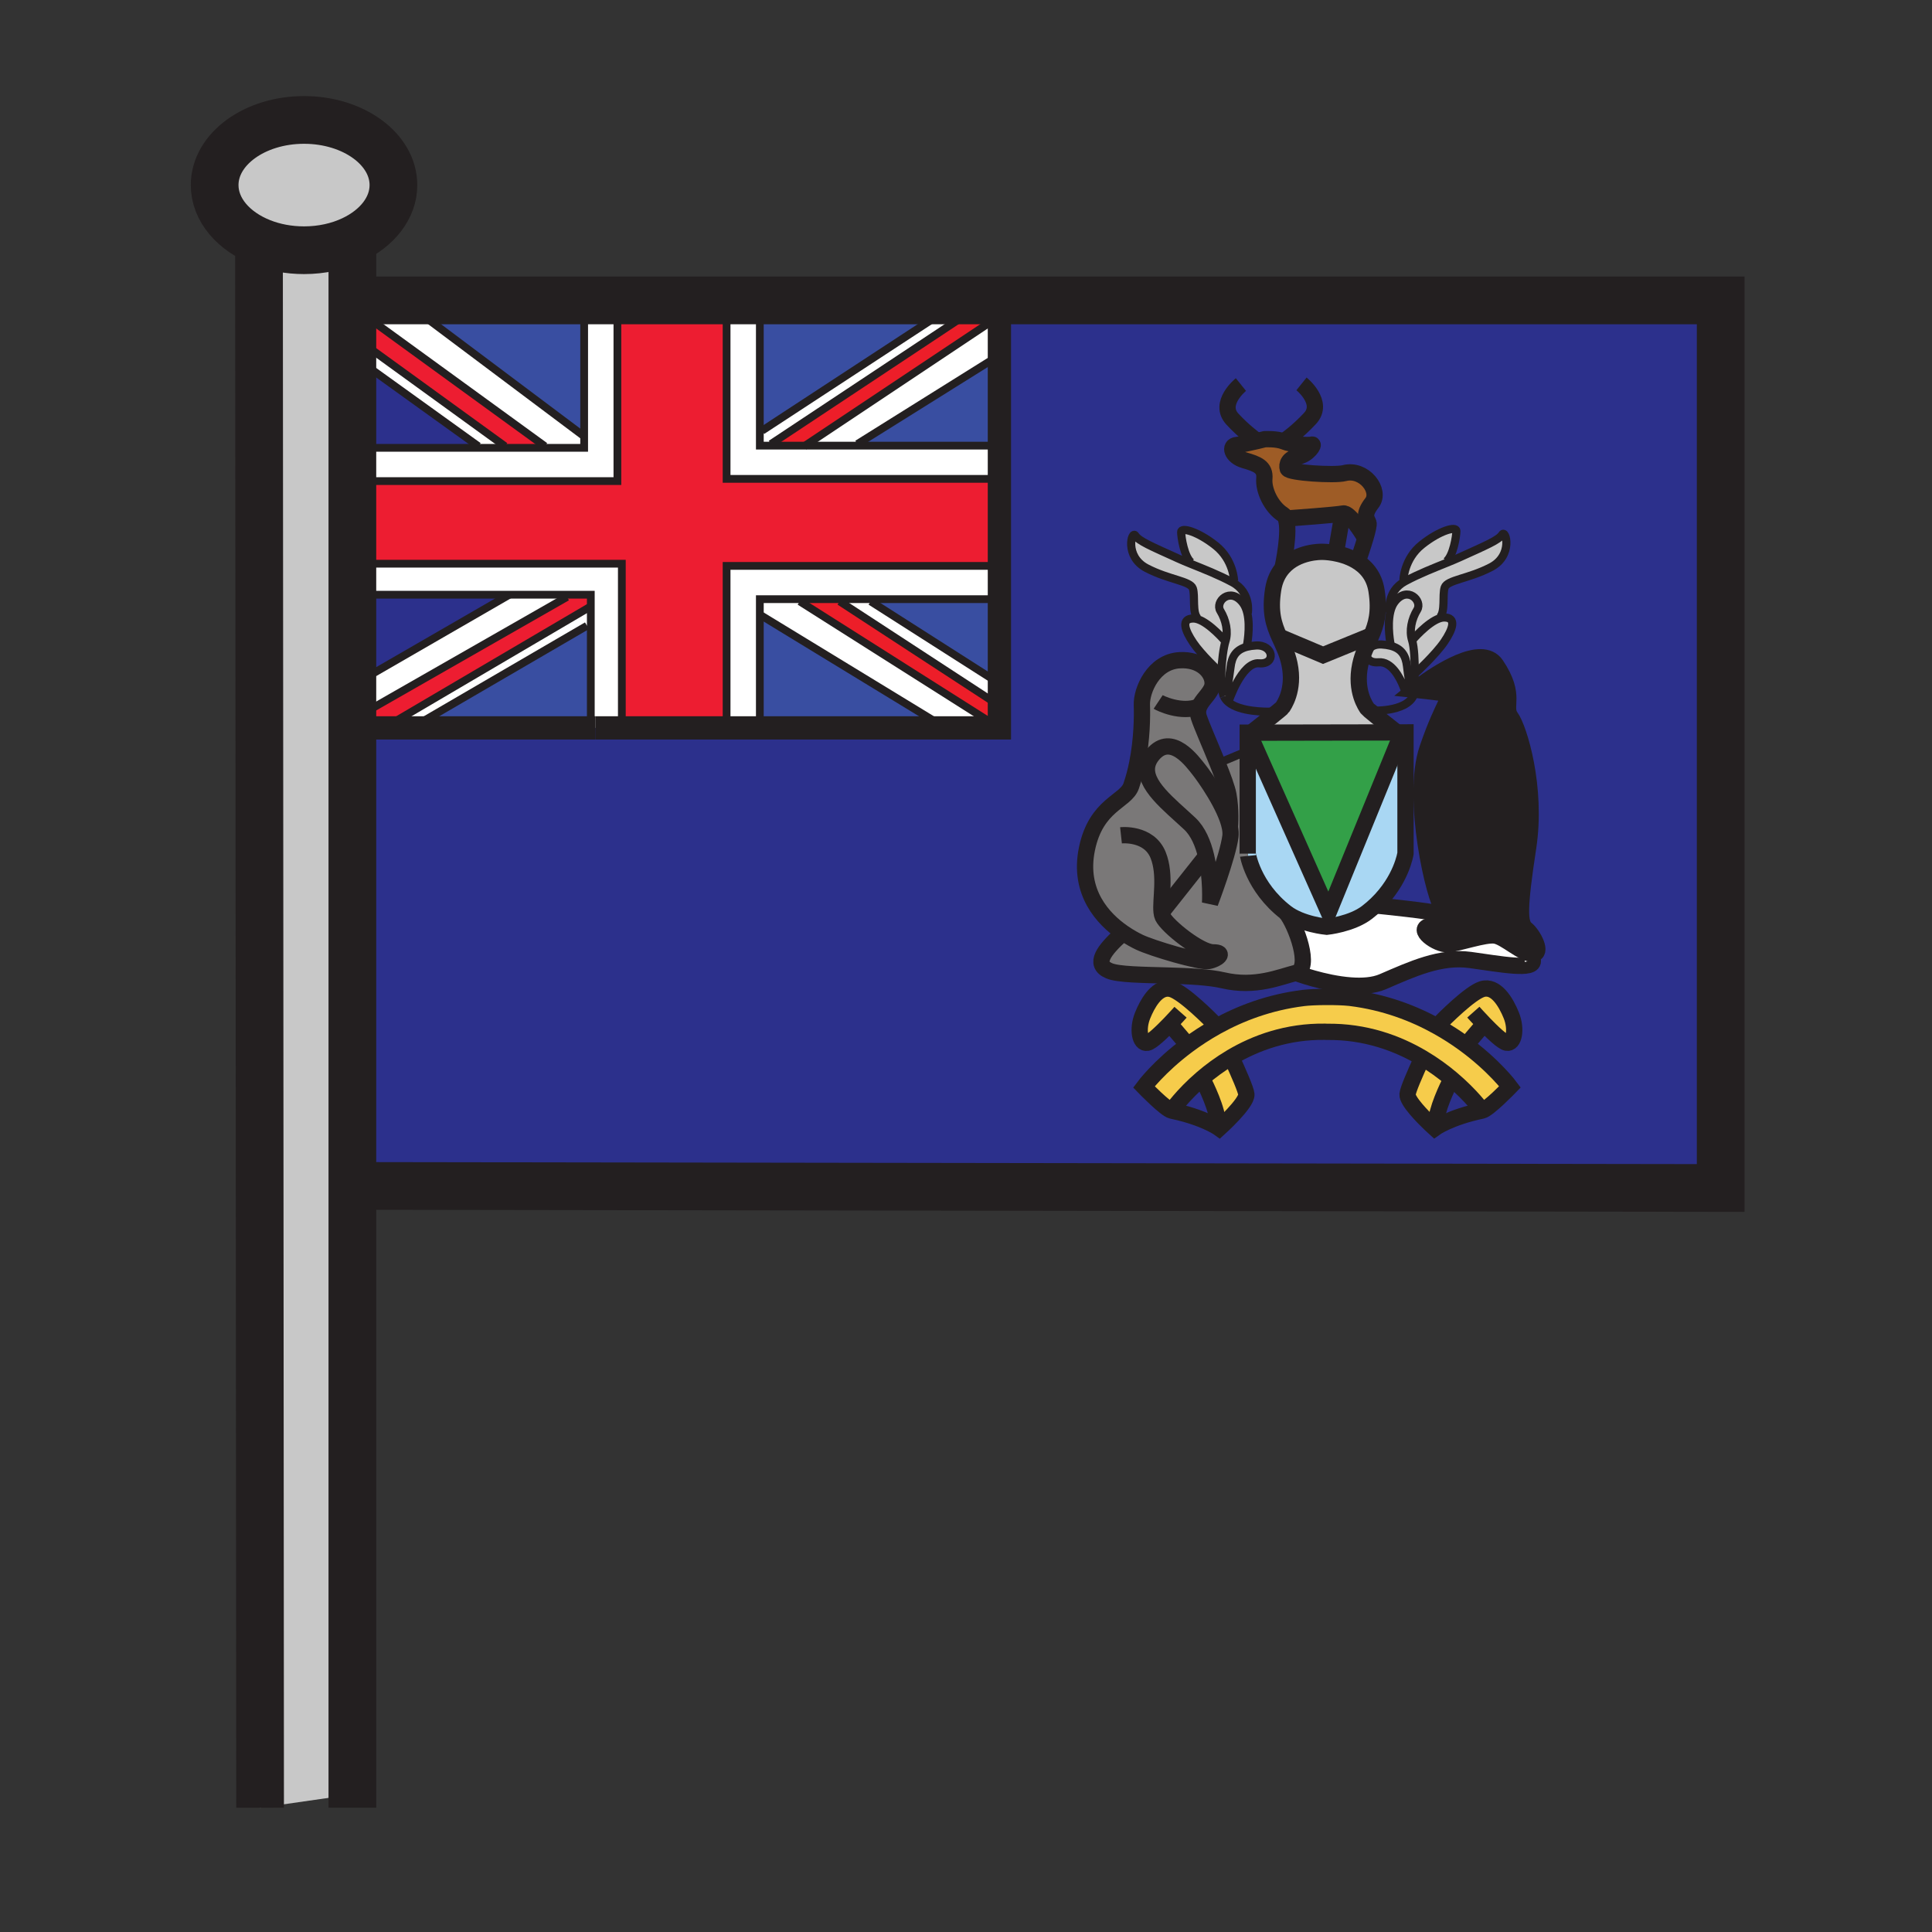 <?xml version="1.0" encoding="iso-8859-1"?>
<!-- Generator: Adobe Illustrator 12.0.1, SVG Export Plug-In . SVG Version: 6.00 Build 51448)  -->
<!DOCTYPE svg PUBLIC "-//W3C//DTD SVG 1.1//EN" "http://www.w3.org/Graphics/SVG/1.1/DTD/svg11.dtd">
<svg  version="1.1" id="Layer_1" xmlns="http://www.w3.org/2000/svg" xmlns:xlink="http://www.w3.org/1999/xlink" width="850.394" height="850.394"
	 viewBox="0 0 850.394 850.394" style="overflow:visible;enable-background:new 0 0 850.394 850.394;" xml:space="preserve">
<rect x="0" y="0" width="850.394" height="850.394" fill="#333333" stroke="none"/>
<g>
	<g id="XMLID_6_">
		<g>
			<path style="fill:#C8C8C8;" d="M155.1,211.76v36.36v13.65v39.91v15.06v3.65V522v268H154l-39.52,5.69L114,110l1.07-3.32
				c5.57,2.21,11.96,3.46,18.75,3.46c7.84,0,15.15-1.67,21.28-4.56v29.54v12.62v8.78v40.6V211.76z"/>
			<path style="fill:#C8C8C8;" d="M155.1,105.58c-6.13,2.89-13.44,4.56-21.28,4.56c-6.79,0-13.18-1.25-18.75-3.46
				c-12.27-4.86-20.59-14.33-20.59-25.22c0-15.84,17.61-28.67,39.34-28.67s39.35,12.83,39.35,28.67
				C173.17,91.58,165.97,100.48,155.1,105.58z"/>
			<path style="fill:#231F20;" d="M671.74,408.89c3.13,2.46,7.609,10.98,2.91,10.98c-4.7,0-12.101-7.4-16.58-8.07
				c-4.48-0.67-15.681,3.36-20.61,3.81c-4.92,0.45-15-6.94-7.84-8.06c5.72-0.89,8.3-2.36,7.18-4.96c-0.28-0.66-0.8-1.39-1.58-2.21
				c-3.8-4.04-14.33-49.06-6.939-70.79c7.39-21.73,12.1-23.75,7.62-24.42c-3.221-0.48-8.641-1.08-11.44-1.38
				c-1.09-0.12-1.78-0.19-1.78-0.19s0.971-0.79,2.61-1.99c7.13-5.25,26.85-18.46,33.229-8.98c9.301,13.81,2.91,18.14,6.5,23.07
				c3.58,4.93,11.65,30.91,7.61,57.35C668.6,399.48,668.6,406.43,671.74,408.89z"/>
			<path style="fill:#F6CC4B;" d="M653.27,450.64l-6.84,8.021l-2.149,0.56c-3.45-2.5-7.32-5.02-11.601-7.399l0.44-0.78
				c2.38-2.43,13.939-14.07,19.28-15.68c5.97-1.79,10.46,5.68,12.85,11.649c2.38,5.98,1.2,12.55-2.09,11.95
				C661.28,458.61,656.79,454.29,653.27,450.64z"/>
			<path style="fill:#C8C8C8;" d="M641.05,233.71c0,2.24-1.35,10.98-4.479,13.44l0.229,0.57c-5.63,2.29-12.28,4.87-18.38,8.17
				l-0.67-0.67c0,0,0.22-9.19,8.07-15.46C633.66,233.49,641.05,231.47,641.05,233.71z"/>
			<path style="fill:#FFFFFF;" d="M674.65,419.87v2.68c1.189,4.78-14.341,1.8-27.48,0c-13.14-1.79-25.39,3.891-38.53,9.561
				c-3.979,1.72-9.05,2.04-14.189,1.649c-11.84-0.88-24.04-5.529-24.04-5.529c7.17-1.79,0-21.21-4.34-26.541
				c6.79,5.24,17.92,6.23,17.92,6.23s11-1.12,17.779-6.36c1.511-1.16,2.881-2.36,4.131-3.56l0.649,0.66c0,0,24.19,2.39,28.97,3.88
				l1.28,0.05c1.12,2.6-1.46,4.07-7.18,4.96c-7.16,1.12,2.92,8.51,7.84,8.06c4.93-0.45,16.13-4.48,20.61-3.81
				C662.55,412.47,669.95,419.87,674.65,419.87z"/>
			<path style="fill:#F6CC4B;" d="M638.91,474.83c-1.82,3.54-6.82,13.86-6.82,19.97l-2.46,0.04c-3.42-3.27-10.31-10.26-10.08-13.18
				c0.15-1.9,3.28-9.12,6.45-16.01C630.97,468.58,635.29,471.78,638.91,474.83z"/>
			<path style="fill:#2C308C;" d="M652.4,488.83c-14.33,2.99-20.9,7.76-20.9,7.76s-0.75-0.67-1.87-1.75l2.46-0.04
				c0-6.109,5-16.43,6.82-19.97C647.72,482.25,652.4,488.83,652.4,488.83z"/>
			<path style="fill:#C8C8C8;" d="M635.67,282.55c-3.81,5.6-12.54,13.66-12.54,13.66h-0.42c0.06-4.95-0.229-11.42-1.15-14.33
				c0,0,6.771-8.03,12.21-9.76c0.66-0.21,1.301-0.33,1.9-0.33C641.27,271.79,639.48,276.95,635.67,282.55z"/>
			<path style="fill:#C8C8C8;" d="M621.56,281.88c0.921,2.91,1.21,9.38,1.15,14.33c-0.02,2.28-0.11,4.25-0.25,5.38l-1.87-0.07
				c-0.18-0.83-0.729-3.49-1.27-8.22c-0.54-4.72-2.41-7.82-7.271-9.06l0.101-0.35c0,0-1.71-8.18-0.221-14.51
				c0.4-1.71,1.04-3.29,2.011-4.53c5.6-7.17,12.319-0.45,9.859,3.58C621.33,272.47,620.21,277.62,621.56,281.88z"/>
			<path style="fill:#A9D7F3;" d="M618.65,322.37v53.24c0,0-1.681,11.72-12.75,22.39c-1.25,1.2-2.62,2.4-4.131,3.56
				c-6.779,5.24-17.779,6.36-17.779,6.36s-11.13-0.99-17.92-6.23c-14.79-11.42-16.87-25.95-16.87-25.95v-45.03v-5.67h1.569
				l34.051,76.53l31.59-77.36l-0.68-1.12c0,0-0.341-0.27-0.91-0.71L618.65,322.37z"/>
			<path style="fill:#C8C8C8;" d="M614.82,322.38l-64.08,0.12c0.96-0.75,5.51-4.32,9.109-7.22c2.431-1.95,4.431-3.58,4.591-3.84
				c0.439-0.67,5.6-7.61,3.13-19.26c-1.011-4.8-2.86-8.3-4.5-11.95l19.29,8.14l20.83-8.51l0.319,0.14
				c-0.88,2.02-1.85,3.96-2.72,6.07c-0.82,1.97-1.56,4.1-2.08,6.56c-2.46,11.65,2.69,18.59,3.14,19.26
				c0.07,0.1,0.45,0.45,1.061,0.96C605.55,315.08,612.35,320.44,614.82,322.38z"/>
			<path style="fill:#C8C8C8;" d="M621.56,281.88c-1.35-4.26-0.229-9.41,2.24-13.45c2.46-4.03-4.26-10.75-9.859-3.58
				c-0.971,1.24-1.61,2.82-2.011,4.53l-0.229-0.05c0,0-1.57-8.96,6.72-13.44c6.1-3.3,12.75-5.88,18.38-8.17
				c2.021-0.82,3.91-1.6,5.59-2.36c11.87-5.38,17.25-7.62,18.82-10.08c1.57-2.46,4.93,9.19-4.93,14.34
				c-9.86,5.15-19.261,5.6-20.38,8.96c-1.12,3.36,0.439,10.75-2.24,13.21l0.109,0.33C628.33,273.85,621.56,281.88,621.56,281.88z"/>
			<path style="fill:#C8C8C8;" d="M602,286.56c0.81-1.67,2.9-3.07,6.12-2.89c1.49,0.09,2.79,0.28,3.93,0.57
				c4.86,1.24,6.73,4.34,7.271,9.06c0.54,4.73,1.09,7.39,1.27,8.22c0.021,0.07,0.03,0.12,0.04,0.16l-2.92,0.41
				c-1.47-3.66-5.18-11.09-10.94-10.58C602.29,291.9,600.83,288.96,602,286.56z"/>
			<path style="fill:#C8C8C8;" d="M605.88,259.92c1.51,9.59-0.17,15.06-2.37,20.08l-0.319-0.14l-20.83,8.51l-19.29-8.14
				c-2.34-5.22-4.25-10.74-2.67-20.76c0.659-4.2,2.29-7.34,4.38-9.68c6.35-7.15,16.899-6.89,16.899-6.89h0.681
				c0,0,7.729,0,14.39,3.85C601.02,249.22,604.83,253.27,605.88,259.92z"/>
			<path style="fill:#2C308C;" d="M614.82,322.38c-2.471-1.94-9.271-7.3-11.91-9.53l0.5-0.06c0,0,15.46,0.89,18.82-6.72l2.229-2.28
				c2.8,0.3,8.22,0.9,11.44,1.38c4.479,0.67-0.23,2.69-7.62,24.42c-7.391,21.73,3.14,66.75,6.939,70.79
				c0.78,0.82,1.3,1.55,1.58,2.21l-1.28-0.05c-4.779-1.49-28.97-3.88-28.97-3.88L605.9,398c11.069-10.67,12.75-22.39,12.75-22.39
				v-53.24L614.82,322.38z"/>
			<path style="fill:#2C308C;" d="M602,286.56c-1.17,2.4,0.29,5.34,4.77,4.95c5.761-0.51,9.471,6.92,10.94,10.58l2.92-0.41
				c-0.01-0.04-0.02-0.09-0.04-0.16l1.87,0.07l2.83,0.02c-1.64,1.2-2.61,1.99-2.61,1.99s0.69,0.07,1.78,0.19l-2.229,2.28
				c-3.36,7.61-18.82,6.72-18.82,6.72l-0.5,0.06c-0.61-0.51-0.99-0.86-1.061-0.96c-0.449-0.67-5.6-7.61-3.14-19.26
				c0.521-2.46,1.26-4.59,2.08-6.56L602,286.56z"/>
			<path style="fill:#2C308C;" d="M601.05,236.71c-1.34,4.56-3.17,9.77-3.17,9.77l-1.13,0.27c-6.66-3.85-14.39-3.85-14.39-3.85
				h-0.681c0,0-10.55-0.26-16.899,6.89l-0.2-0.17c0.14-0.53,3.41-15.82,1.37-21.42l1.77-0.09c0,0,20.761-1.49,23.44-2.09
				c2.689-0.6,8.52,8.67,9.57,10.6L601.05,236.71z"/>
			<path style="fill:#F6CC4B;" d="M542.01,465.36c-4.979,2.96-9.29,6.18-12.89,9.27c-8.771,7.521-13.36,14.23-13.36,14.23
				c-2.7-0.561-12.26-10.45-12.26-10.45s6.6-8.9,19.21-18.3c3.73-2.78,7.99-5.601,12.76-8.261c10.37-5.76,23.16-10.699,38.23-12.569
				c4.64-0.58,15.31-0.63,20.31-0.09c0.15,0.01,0.311,0.029,0.45,0.05c15.06,1.87,27.85,6.81,38.22,12.58
				c4.28,2.38,8.15,4.899,11.601,7.399c13.37,9.71,20.37,19.16,20.37,19.16s-9.551,9.89-12.25,10.45c0,0-4.681-6.58-13.49-14
				c-3.62-3.05-7.94-6.25-12.91-9.18c-10.94-6.471-25.08-11.7-41.99-11.471l-0.76-0.04C566.57,453.91,552.73,459.01,542.01,465.36z"
				/>
			<path style="fill:#9E5C26;" d="M602.36,230.2c0.239,0.72-0.42,3.47-1.311,6.51l-0.319-0.09c-1.051-1.93-6.881-11.2-9.57-10.6
				c-2.68,0.6-23.44,2.09-23.44,2.09l-1.77,0.09c-0.29-0.8-0.69-1.4-1.22-1.73c-5.221-3.29-8.66-10.75-8.211-15.83
				c0.45-5.08-3.14-6.42-8.81-8.06c-5.68-1.65-6.87-6.43-3.29-6.73c2.15-0.17,6.12-1.05,8.95-1.72c1.899-0.45,3.3-0.81,3.3-0.81
				s5.22-0.29,8.37,0.98c0.05,0.02,0.09,0.04,0.14,0.06c3.13,1.34,10.761,1.79,12.25,1.34c1.49-0.44-1.649,4.49-5.979,5.23
				c-4.33,0.75-5.22,3.59-4.63,5.38c0.6,1.79,20.52,3.08,24.949,1.94c8.65-2.24,16.28,7.77,12.091,13.14
				C599.68,226.77,601.76,228.41,602.36,230.2z"/>
			<path style="fill:#7A7878;" d="M566.07,401.69c4.34,5.33,11.51,24.75,4.34,26.541c-7.16,1.789-17.92,6.569-31.96,3.279
				c-6.25-1.46-15.44-1.859-24.37-2.109c-11.13-0.32-21.83-0.41-25.811-2.07c-7.17-2.99-2.079-9.25,5.08-15.83l0.87-1.03
				c3.07,2.14,5.78,3.53,7.271,4.24c5.6,2.69,26.66,8.96,30.46,8.29c3.81-0.67,7.84-3.81,2.02-3.81
				c-5.819,0-20.16-11.42-22.18-15.68c-0.25-0.54-0.41-1.21-0.5-2l0.06-0.01l19.53-24.65c2.4,10.09,1.75,20.61,1.75,20.61
				s7.84-20.6,8.96-29.34c0.15-1.17,0.061-2.49-0.22-3.92c0.08-0.94,0.57-7.79-0.68-14.45c-0.54-2.92-2.49-8.16-4.74-13.73
				l0.479-0.16l12.32-5.15h0.45v45.03C549.2,375.74,551.28,390.27,566.07,401.69z"/>
			<path style="fill:#33A048;" d="M550.74,322.5l64.08-0.12c0.569,0.44,0.91,0.71,0.91,0.71l0.68,1.12l-31.59,77.36l-34.051-76.53
				H549.2v-2.54H550.74z"/>
			<path style="fill:#C8C8C8;" d="M542.53,256.34c-6.101-3.3-12.75-5.88-18.38-8.16l0.229-0.58c-3.14-2.46-4.479-11.2-4.479-13.44
				c0-2.24,7.39-0.22,15.229,6.05s8.07,15.46,8.07,15.46L542.53,256.34z"/>
			<path style="fill:#7A7878;" d="M541.37,364.2c0.28,1.43,0.37,2.75,0.22,3.92c-1.12,8.74-8.96,29.34-8.96,29.34
				s0.65-10.52-1.75-20.61c-1.3-5.49-3.5-10.86-7.21-14.33c-9-8.43-20.63-17.18-18.63-25.85c0.34-1.47,1.07-2.93,2.27-4.39
				c8.29-10.08,17.7,3.13,20.391,6.49C530.03,341.68,539.58,355.01,541.37,364.2z"/>
			<path style="fill:#7A7878;" d="M527.88,310.97c-0.58,1.37-0.77,2.9-0.18,4.73c1.06,3.32,4.97,12.18,8.25,20.32
				c2.25,5.57,4.2,10.81,4.74,13.73c1.25,6.66,0.76,13.51,0.68,14.45c-1.79-9.19-11.34-22.52-13.67-25.43
				c-2.69-3.36-12.101-16.57-20.391-6.49c-1.199,1.46-1.93,2.92-2.27,4.39l-4.47-0.7c2.12-10.58,2.21-20.71,2.04-25.65
				c-0.23-6.49,5.149-19.04,16.58-19.71c9.42-0.55,14.27,5.14,14.55,9.67c0.06,0.96-0.09,1.87-0.44,2.65
				C531.94,305.94,529.07,308.15,527.88,310.97z"/>
			<path style="fill:#C8C8C8;" d="M541.63,293.75c-0.67,5.82-2.06,12.32-2.06,12.32l-1.051,0.07c-0.539-1.52-0.829-3.66-0.92-6.05
				c-0.05-1.17-0.06-2.41-0.02-3.65c0.15-5.64,1.02-11.63,1.81-14.12c1.341-4.25,0.221-9.41-2.239-13.44
				c-2.471-4.03,4.26-10.75,9.85-3.58c0.97,1.24,1.61,2.82,2.02,4.54c1.49,6.32-0.22,14.5-0.22,14.5l0.09,0.34
				C544.04,285.93,542.17,289.03,541.63,293.75z"/>
			<path style="fill:#C8C8C8;" d="M537.15,268.88c2.46,4.03,3.58,9.19,2.239,13.44c0,0-6.77-8.02-12.21-9.75l0.11-0.33
				c-2.69-2.46-1.12-9.85-2.24-13.21c-1.12-3.36-10.53-3.81-20.38-8.96c-9.86-5.16-6.5-16.81-4.93-14.34
				c1.569,2.46,6.939,4.7,18.819,10.08c1.681,0.77,3.57,1.55,5.591,2.37c5.63,2.28,12.279,4.86,18.38,8.16
				c8.279,4.48,6.72,13.44,6.72,13.44l-0.23,0.06c-0.409-1.72-1.05-3.3-2.02-4.54C541.41,258.13,534.68,264.85,537.15,268.88z"/>
			<path style="fill:#C8C8C8;" d="M554.17,291.96c-7.61-0.68-13.479,17.02-13.479,17.02l-0.04,0.05c-0.841-0.71-1.5-1.54-1.931-2.51
				h-0.05c-0.05-0.12-0.1-0.25-0.15-0.38l1.051-0.07c0,0,1.39-6.5,2.06-12.32c0.54-4.72,2.41-7.82,7.26-9.07
				c1.141-0.29,2.45-0.48,3.94-0.56C560.67,283.67,561.79,292.63,554.17,291.96z"/>
			<path style="fill:#F6CC4B;" d="M548.61,481.69c0.3,3.89-11.95,14.93-11.95,14.93s-0.92-0.67-2.84-1.67l2.239-0.12
				c0-6.26-5.239-16.91-6.939-20.2c3.6-3.09,7.91-6.31,12.89-9.27C545.23,472.35,548.46,479.77,548.61,481.69z"/>
			<path style="fill:#C8C8C8;" d="M539.39,282.32c-0.79,2.49-1.659,8.48-1.81,14.12c-1.42-1.33-8.87-8.39-12.3-13.44
				c-3.811-5.61-5.601-10.76,0-10.76c0.6,0,1.239,0.12,1.899,0.33C532.62,274.3,539.39,282.32,539.39,282.32z"/>
			<path style="fill:#2C308C;" d="M540.65,309.03c5.14,4.38,16.739,4.29,19.1,4.23l0.1,2.02c-3.6,2.9-8.149,6.47-9.109,7.22h-1.54
				v2.54v5.67h-0.45l-12.32,5.15l-0.479,0.16c-3.28-8.14-7.19-17-8.25-20.32c-0.59-1.83-0.4-3.36,0.18-4.73
				c1.19-2.82,4.061-5.03,5.42-8.04c0.351-0.78,0.5-1.69,0.44-2.65l3.859-0.19c0.091,2.39,0.381,4.53,0.92,6.05
				c0.051,0.13,0.101,0.26,0.15,0.38h0.05C539.15,307.49,539.81,308.32,540.65,309.03z"/>
			<path style="fill:#2C308C;" d="M529.12,474.63c1.7,3.29,6.939,13.94,6.939,20.2l-2.239,0.12c-3.181-1.66-9.101-4.22-18.061-6.09
				C515.76,488.86,520.35,482.15,529.12,474.63z"/>
			<path style="fill:#F6CC4B;" d="M514.89,450.67c-3.52,3.65-8.01,7.98-9.89,8.32c-3.29,0.6-4.48-5.96-2.09-11.94
				c2.14-5.359,5.97-11.92,11.05-11.92c0.58,0,1.18,0.08,1.8,0.271c5.34,1.6,16.9,13.239,19.28,15.68l0.43,0.77
				c-4.77,2.66-9.029,5.48-12.76,8.261l-0.979-1.41L514.89,450.67z"/>
			<path style="fill:#2C308C;" d="M514.08,429.4c8.93,0.25,18.12,0.649,24.37,2.109c14.04,3.29,24.8-1.49,31.96-3.279
				c0,0,12.2,4.649,24.04,5.529l-0.44,5.431c-5-0.54-15.67-0.49-20.31,0.09c-15.07,1.87-27.86,6.81-38.23,12.569l-0.43-0.77
				c-2.38-2.44-13.94-14.08-19.28-15.68c-0.62-0.19-1.22-0.271-1.8-0.271L514.08,429.4z"/>
			<path style="fill:#7A7878;" d="M530.88,376.85l-19.53,24.65l-0.06,0.01c0.09,0.79,0.25,1.46,0.5,2
				c2.02,4.26,16.36,15.68,22.18,15.68c5.82,0,1.79,3.14-2.02,3.81c-3.8,0.67-24.86-5.6-30.46-8.29c-1.49-0.71-4.2-2.1-7.271-4.24
				c-8.479-5.9-19.729-17.55-15.8-36.75c4.03-19.71,17.07-20.76,19.49-27.78c1.13-3.27,1.99-6.65,2.66-9.97l4.47,0.7
				c-2,8.67,9.63,17.42,18.63,25.85C527.38,365.99,529.58,371.36,530.88,376.85z"/>
			<polygon style="fill:#ED1E29;" points="439.9,139.12 354.36,196.15 339.33,196.15 339.33,195.44 429.08,135.93 429.08,135.12 
				439.9,135.12 			"/>
			<polygon style="fill:#394EA1;" points="439.81,156.41 439.9,156.41 439.9,196.15 377.38,196.15 377.38,195.44 			"/>
			<polygon style="fill:#FFFFFF;" points="334.45,319.33 334.45,320.39 319.82,320.39 319.82,318.36 319.82,249.09 439.81,249.09 
				439.9,249.09 439.9,263.73 439.81,263.73 383.23,263.73 369.57,263.73 352.01,263.73 334.45,263.73 334.45,270.55 			"/>
			<polygon style="fill:#394EA1;" points="439.81,263.73 439.9,263.73 439.9,300.8 439.81,300.8 383.23,264.7 383.23,263.73 			"/>
			<polygon style="fill:#FFFFFF;" points="383.23,264.7 439.81,300.8 439.9,300.8 439.9,310.55 439.81,310.55 369.57,264.7 
				369.57,263.73 383.23,263.73 			"/>
			<polygon style="fill:#ED1E29;" points="369.57,264.7 439.81,310.55 439.9,310.55 439.9,320.39 352.01,264.7 352.01,263.73 
				369.57,263.73 			"/>
			<polygon style="fill:#394EA1;" points="417.38,135.93 335.43,189.58 334.45,189.58 334.45,135.12 417.38,135.12 			"/>
			<polygon style="fill:#394EA1;" points="414.45,320.39 334.45,320.39 334.45,319.33 334.45,270.55 414.45,319.33 			"/>
			<polygon style="fill:#FFFFFF;" points="377.38,196.15 354.36,196.15 439.9,139.12 439.9,156.41 439.81,156.41 377.38,195.44 			
				"/>
			<polygon style="fill:#FFFFFF;" points="339.33,196.15 354.36,196.15 377.38,196.15 439.9,196.15 439.9,210.78 319.82,210.78 
				319.82,135.12 334.45,135.12 334.45,189.58 334.45,196.15 			"/>
			<polygon style="fill:#FFFFFF;" points="352.01,263.73 352.01,264.7 439.9,320.39 414.45,320.39 414.45,319.33 334.45,270.55 
				334.45,263.73 			"/>
			<polygon style="fill:#FFFFFF;" points="429.08,135.93 339.33,195.44 339.33,196.15 334.45,196.15 334.45,189.58 335.43,189.58 
				417.38,135.93 417.38,135.12 429.08,135.12 			"/>
			<path style="fill:#2C308C;" d="M537.58,296.44c-0.04,1.24-0.03,2.48,0.02,3.65l-3.859,0.19c-0.28-4.53-5.13-10.22-14.55-9.67
				c-11.431,0.67-16.811,13.22-16.58,19.71c0.17,4.94,0.08,15.07-2.04,25.65c-0.67,3.32-1.53,6.7-2.66,9.97
				c-2.42,7.02-15.46,8.07-19.49,27.78c-3.93,19.2,7.32,30.85,15.8,36.75l-0.87,1.03c-7.159,6.58-12.25,12.84-5.08,15.83
				c3.98,1.66,14.681,1.75,25.811,2.07l-0.12,5.729c-5.08,0-8.91,6.561-11.05,11.92c-2.391,5.98-1.2,12.54,2.09,11.94
				c1.88-0.34,6.37-4.67,9.89-8.32l6.841,8.03l0.979,1.41c-12.61,9.399-19.21,18.3-19.21,18.3s9.56,9.89,12.26,10.45
				c8.96,1.87,14.88,4.43,18.061,6.09c1.92,1,2.84,1.67,2.84,1.67s12.25-11.04,11.95-14.93c-0.15-1.921-3.38-9.341-6.601-16.33
				c10.721-6.351,24.561-11.45,41.24-11.221l0.76,0.04c16.91-0.229,31.05,5,41.99,11.471c-3.17,6.89-6.3,14.109-6.45,16.01
				c-0.229,2.92,6.66,9.91,10.08,13.18c1.12,1.08,1.87,1.75,1.87,1.75s6.57-4.77,20.9-7.76c2.699-0.561,12.25-10.45,12.25-10.45
				s-7-9.45-20.37-19.16l2.149-0.56l6.84-8.021c3.521,3.65,8.011,7.971,9.891,8.32c3.29,0.6,4.47-5.97,2.09-11.95
				c-2.39-5.97-6.88-13.439-12.85-11.649c-5.341,1.609-16.9,13.25-19.28,15.68l-0.44,0.78c-10.37-5.771-23.16-10.71-38.22-12.58
				c-0.14-0.021-0.3-0.04-0.45-0.05l0.44-5.431c5.14,0.391,10.21,0.07,14.189-1.649c13.141-5.67,25.391-11.351,38.53-9.561
				c13.14,1.8,28.67,4.78,27.48,0v-2.68c4.699,0,0.22-8.52-2.91-10.98c-3.141-2.46-3.141-9.41,0.89-35.84
				c4.04-26.44-4.03-52.42-7.61-57.35c-3.59-4.93,2.801-9.26-6.5-23.07c-6.38-9.48-26.1,3.73-33.229,8.98l-2.83-0.02
				c0.14-1.13,0.23-3.1,0.25-5.38h0.42c0,0,8.73-8.06,12.54-13.66c3.811-5.6,5.6-10.76,0-10.76c-0.6,0-1.24,0.12-1.9,0.33
				l-0.109-0.33c2.68-2.46,1.12-9.85,2.24-13.21c1.119-3.36,10.52-3.81,20.38-8.96c9.859-5.15,6.5-16.8,4.93-14.34
				c-1.57,2.46-6.95,4.7-18.82,10.08c-1.68,0.76-3.569,1.54-5.59,2.36l-0.229-0.57c3.13-2.46,4.479-11.2,4.479-13.44
				c0-2.24-7.39-0.22-15.229,6.05c-7.851,6.27-8.07,15.46-8.07,15.46l0.67,0.67c-8.29,4.48-6.72,13.44-6.72,13.44l0.229,0.05
				c-1.489,6.33,0.221,14.51,0.221,14.51l-0.101,0.35c-1.14-0.29-2.439-0.48-3.93-0.57c-3.22-0.18-5.311,1.22-6.12,2.89l-1.21-0.49
				c0.87-2.11,1.84-4.05,2.72-6.07c2.2-5.02,3.88-10.49,2.37-20.08c-1.05-6.65-4.86-10.7-9.13-13.17l1.13-0.27
				c0,0,1.83-5.21,3.17-9.77c0.891-3.04,1.55-5.79,1.311-6.51c-0.601-1.79-2.681-3.43,1.5-8.81c4.189-5.37-3.44-15.38-12.091-13.14
				c-4.43,1.14-24.35-0.15-24.949-1.94c-0.59-1.79,0.3-4.63,4.63-5.38c4.33-0.74,7.47-5.67,5.979-5.23
				c-1.489,0.45-9.12,0-12.25-1.34c-0.05-0.02-0.09-0.04-0.14-0.06c-3.15-1.27-8.37-0.98-8.37-0.98s-1.4,0.36-3.3,0.81
				c-2.83,0.67-6.8,1.55-8.95,1.72c-3.58,0.3-2.39,5.08,3.29,6.73c5.67,1.64,9.26,2.98,8.81,8.06
				c-0.449,5.08,2.99,12.54,8.211,15.83c0.529,0.33,0.93,0.93,1.22,1.73c2.04,5.6-1.23,20.89-1.37,21.42l0.2,0.17
				c-2.09,2.34-3.721,5.48-4.38,9.68c-1.58,10.02,0.33,15.54,2.67,20.76c1.64,3.65,3.489,7.15,4.5,11.95
				c2.47,11.65-2.69,18.59-3.13,19.26c-0.16,0.26-2.16,1.89-4.591,3.84l-0.1-2.02c-2.36,0.06-13.96,0.15-19.1-4.23l0.04-0.05
				c0,0,5.869-17.7,13.479-17.02c7.62,0.67,6.5-8.29-1.34-7.84c-1.49,0.08-2.8,0.27-3.94,0.56l-0.09-0.34c0,0,1.71-8.18,0.22-14.5
				l0.23-0.06c0,0,1.56-8.96-6.72-13.44l0.67-0.67c0,0-0.23-9.19-8.07-15.46s-15.229-8.29-15.229-6.05
				c0,2.24,1.34,10.98,4.479,13.44l-0.229,0.58c-2.021-0.82-3.91-1.6-5.591-2.37c-11.88-5.38-17.25-7.62-18.819-10.08
				c-1.57-2.47-4.931,9.18,4.93,14.34c9.85,5.15,19.26,5.6,20.38,8.96c1.12,3.36-0.45,10.75,2.24,13.21l-0.11,0.33
				c-0.66-0.21-1.3-0.33-1.899-0.33c-5.601,0-3.811,5.15,0,10.76C528.71,288.05,536.16,295.11,537.58,296.44z M262.18,320.39h11.53
				h46.11h14.63h80h25.45v-9.84v-9.75v-37.07v-14.64v-38.31v-14.63v-39.74v-17.29v-4h-10.82h-11.7h-82.93V133v-0.76h422.93v390.67
				L155.1,522V320.39h2.08h15.33h8.78h78.76H262.18z"/>
			<polygon style="fill:#ED1D31;" points="319.82,320.39 273.71,320.39 273.71,320.31 273.71,248.12 155.1,248.12 155.1,211.76 
				271.76,211.76 271.76,135.12 319.82,135.12 319.82,210.78 439.9,210.78 439.9,249.09 439.81,249.09 319.82,249.09 319.82,318.36 
							"/>
			<polygon style="fill:#FFFFFF;" points="273.71,320.31 273.71,320.39 262.18,320.39 260.05,320.39 260.05,319.33 260.05,275.43 
				260.05,267.29 260.05,261.77 249.58,261.77 224.22,261.77 155.1,261.77 155.1,248.12 273.71,248.12 			"/>
			<polygon style="fill:#FFFFFF;" points="271.76,135.12 271.76,211.76 155.1,211.76 155.1,197.12 210.56,197.12 222.27,197.12 
				239.83,197.12 257.12,197.12 257.12,191.53 257.12,135.12 			"/>
			<polygon style="fill:#FFFFFF;" points="260.05,267.29 260.05,275.43 258.36,275.43 181.29,320.31 181.29,320.39 172.51,320.39 
				172.51,318.36 259.4,267.29 			"/>
			<polygon style="fill:#394EA1;" points="260.05,319.33 260.05,320.39 181.29,320.39 181.29,320.31 258.36,275.43 260.05,275.43 
							"/>
			<polygon style="fill:#394EA1;" points="257.12,135.12 257.12,191.53 256.41,191.53 182.27,135.93 182.27,135.12 			"/>
			<polygon style="fill:#FFFFFF;" points="249.58,261.77 249.58,262.75 155.1,316.74 155.1,301.68 224.22,261.77 			"/>
			<polygon style="fill:#ED1D31;" points="239.83,197.12 222.27,197.12 222.27,196.41 155.1,147.74 155.1,135.12 155.47,135.12 
				239.83,196.41 			"/>
			<polygon style="fill:#2C308C;" points="224.22,261.77 155.1,301.68 155.1,261.77 			"/>
			<polygon style="fill:#FFFFFF;" points="222.27,196.41 222.27,197.12 210.56,197.12 210.56,196.41 155.1,156.52 155.1,147.74 			
				"/>
			<polygon style="fill:#2C308C;" points="210.56,196.41 210.56,197.12 155.1,197.12 155.1,156.52 			"/>
			<polygon style="fill:#FFFFFF;" points="257.12,197.12 239.83,197.12 239.83,196.41 155.47,135.12 182.27,135.12 182.27,135.93 
				256.41,191.53 257.12,191.53 			"/>
			<polygon style="fill:#ED1D31;" points="249.58,261.77 260.05,261.77 260.05,267.29 259.4,267.29 172.51,318.36 172.51,320.39 
				157.18,320.39 155.1,320.39 155.1,316.74 249.58,262.75 			"/>
		</g>
		<g>
			<polyline style="fill:none;stroke:#231F20;stroke-width:21;" points="157.63,132.24 257.12,132.24 319.82,132.24 334.45,132.24 
				757.38,132.24 757.38,522.91 155.1,522 154,522 			"/>
			<path style="fill:none;stroke:#231F20;stroke-width:21;" d="M115.07,106.68c-12.27-4.86-20.59-14.33-20.59-25.22
				c0-15.84,17.61-28.67,39.34-28.67s39.35,12.83,39.35,28.67c0,10.12-7.2,19.02-18.07,24.12c-6.13,2.89-13.44,4.56-21.28,4.56
				C127.03,110.14,120.64,108.89,115.07,106.68z"/>
			<line style="fill:none;stroke:#231F20;stroke-width:21;" x1="114" y1="110" x2="114.48" y2="795.69"/>
			<polyline style="fill:none;stroke:#231F20;stroke-width:21;" points="155.1,103.71 155.1,105.58 155.1,135.12 155.1,147.74 
				155.1,156.52 155.1,197.12 155.1,211.76 155.1,248.12 155.1,261.77 155.1,301.68 155.1,316.74 155.1,320.39 155.1,522 155.1,790 
				155.1,795.69 			"/>
			<path style="fill:none;stroke:#231F20;stroke-width:7.168;" d="M566.07,401.69c6.79,5.24,17.92,6.23,17.92,6.23
				s11-1.12,17.779-6.36c1.511-1.16,2.881-2.36,4.131-3.56c11.069-10.67,12.75-22.39,12.75-22.39v-53.24l-3.83,0.01l-64.08,0.12
				h-1.54v2.54v5.67v45.03C549.2,375.74,551.28,390.27,566.07,401.69z"/>
			<path style="fill:none;stroke:#231F20;stroke-width:7.168;" d="M624.46,303.79c-1.09-0.12-1.78-0.19-1.78-0.19
				s0.971-0.79,2.61-1.99c7.13-5.25,26.85-18.46,33.229-8.98c9.301,13.81,2.91,18.14,6.5,23.07c3.58,4.93,11.65,30.91,7.61,57.35
				c-4.03,26.43-4.03,33.38-0.89,35.84c3.13,2.46,7.609,10.98,2.91,10.98c-4.7,0-12.101-7.4-16.58-8.07
				c-4.48-0.67-15.681,3.36-20.61,3.81c-4.92,0.45-15-6.94-7.84-8.06c5.72-0.89,8.3-2.36,7.18-4.96c-0.28-0.66-0.8-1.39-1.58-2.21
				c-3.8-4.04-14.33-49.06-6.939-70.79c7.39-21.73,12.1-23.75,7.62-24.42C632.68,304.69,627.26,304.09,624.46,303.79z"/>
			<path style="fill:none;stroke:#231F20;stroke-width:7.168;" d="M550.55,322.65c0,0,0.061-0.05,0.19-0.15
				c0.96-0.75,5.51-4.32,9.109-7.22c2.431-1.95,4.431-3.58,4.591-3.84c0.439-0.67,5.6-7.61,3.13-19.26
				c-1.011-4.8-2.86-8.3-4.5-11.95c-2.34-5.22-4.25-10.74-2.67-20.76c0.659-4.2,2.29-7.34,4.38-9.68
				c6.35-7.15,16.899-6.89,16.899-6.89h0.681c0,0,7.729,0,14.39,3.85c4.27,2.47,8.08,6.52,9.13,13.17
				c1.51,9.59-0.17,15.06-2.37,20.08c-0.88,2.02-1.85,3.96-2.72,6.07c-0.82,1.97-1.56,4.1-2.08,6.56
				c-2.46,11.65,2.69,18.59,3.14,19.26c0.07,0.1,0.45,0.45,1.061,0.96c2.64,2.23,9.439,7.59,11.91,9.53
				c0.569,0.44,0.91,0.71,0.91,0.71"/>
			<path style="fill:none;stroke:#231F20;stroke-width:3.584;" d="M618.42,304.05c0,0-0.24-0.79-0.71-1.96
				c-1.47-3.66-5.18-11.09-10.94-10.58c-4.479,0.39-5.939-2.55-4.77-4.95c0.81-1.67,2.9-3.07,6.12-2.89
				c1.49,0.09,2.79,0.28,3.93,0.57c4.86,1.24,6.73,4.34,7.271,9.06c0.54,4.73,1.09,7.39,1.27,8.22c0.021,0.07,0.03,0.12,0.04,0.16
				c0.021,0.09,0.03,0.13,0.03,0.13"/>
			<path style="fill:none;stroke:#231F20;stroke-width:3.584;" d="M612.15,283.89c0,0-1.71-8.18-0.221-14.51
				c0.4-1.71,1.04-3.29,2.011-4.53c5.6-7.17,12.319-0.45,9.859,3.58c-2.47,4.04-3.59,9.19-2.24,13.45
				c0.921,2.91,1.21,9.38,1.15,14.33c-0.02,2.28-0.11,4.25-0.25,5.38"/>
			<path style="fill:none;stroke:#231F20;stroke-width:3.584;" d="M621.56,281.88c0,0,6.771-8.03,12.21-9.76
				c0.66-0.21,1.301-0.33,1.9-0.33c5.6,0,3.811,5.16,0,10.76c-3.81,5.6-12.54,13.66-12.54,13.66"/>
			<path style="fill:none;stroke:#231F20;stroke-width:3.584;" d="M611.7,269.33c0,0-1.57-8.96,6.72-13.44
				c6.1-3.3,12.75-5.88,18.38-8.17c2.021-0.82,3.91-1.6,5.59-2.36c11.87-5.38,17.25-7.62,18.82-10.08
				c1.57-2.46,4.93,9.19-4.93,14.34c-9.86,5.15-19.261,5.6-20.38,8.96c-1.12,3.36,0.439,10.75-2.24,13.21"/>
			<path style="fill:none;stroke:#231F20;stroke-width:3.584;" d="M617.75,255.22c0,0,0.22-9.19,8.07-15.46
				c7.84-6.27,15.229-8.29,15.229-6.05c0,2.24-1.35,10.98-4.479,13.44"/>
			<path style="fill:none;stroke:#231F20;stroke-width:3.584;" d="M603.41,312.79c0,0,15.46,0.89,18.82-6.72"/>
			<path style="fill:none;stroke:#231F20;stroke-width:3.584;" d="M540.69,308.98c0,0,5.869-17.7,13.479-17.02
				c7.62,0.67,6.5-8.29-1.34-7.84c-1.49,0.08-2.8,0.27-3.94,0.56c-4.85,1.25-6.72,4.35-7.26,9.07c-0.67,5.82-2.06,12.32-2.06,12.32"
				/>
			<path style="fill:none;stroke:#231F20;stroke-width:3.584;" d="M548.8,284.34c0,0,1.71-8.18,0.22-14.5
				c-0.409-1.72-1.05-3.3-2.02-4.54c-5.59-7.17-12.32-0.45-9.85,3.58c2.46,4.03,3.58,9.19,2.239,13.44
				c-0.79,2.49-1.659,8.48-1.81,14.12c-0.04,1.24-0.03,2.48,0.02,3.65c0.091,2.39,0.381,4.53,0.92,6.05
				c0.051,0.13,0.101,0.26,0.15,0.38"/>
			<path style="fill:none;stroke:#231F20;stroke-width:3.584;" d="M539.39,282.32c0,0-6.77-8.02-12.21-9.75
				c-0.66-0.21-1.3-0.33-1.899-0.33c-5.601,0-3.811,5.15,0,10.76c3.43,5.05,10.88,12.11,12.3,13.44c0.16,0.14,0.24,0.22,0.24,0.22"
				/>
			<path style="fill:none;stroke:#231F20;stroke-width:3.584;" d="M549.25,269.78c0,0,1.56-8.96-6.72-13.44
				c-6.101-3.3-12.75-5.88-18.38-8.16c-2.021-0.82-3.91-1.6-5.591-2.37c-11.88-5.38-17.25-7.62-18.819-10.08
				c-1.57-2.47-4.931,9.18,4.93,14.34c9.85,5.15,19.26,5.6,20.38,8.96c1.12,3.36-0.45,10.75,2.24,13.21"/>
			<path style="fill:none;stroke:#231F20;stroke-width:3.584;" d="M543.2,255.67c0,0-0.23-9.19-8.07-15.46
				s-15.229-8.29-15.229-6.05c0,2.24,1.34,10.98,4.479,13.44"/>
			<path style="fill:none;stroke:#231F20;stroke-width:3.584;" d="M560.18,313.24c0,0-0.149,0.01-0.43,0.02
				c-2.36,0.06-13.96,0.15-19.1-4.23c-0.841-0.71-1.5-1.54-1.931-2.51"/>
			<polyline style="fill:none;stroke:#231F20;stroke-width:7.168;" points="562.2,279.86 563.07,280.23 582.36,288.37 
				603.19,279.86 			"/>
			<path style="fill:none;stroke:#231F20;stroke-width:7.168;" d="M546.21,169.27c0,0-10.24,8.23-3.729,15.23
				c4.76,5.12,9.17,8.43,10.89,9.63c0.49,0.35,0.76,0.53,0.76,0.53"/>
			<path style="fill:none;stroke:#231F20;stroke-width:7.168;" d="M572.87,168.97c0,0,10.25,8.23,3.729,15.23
				c-5.67,6.09-10.83,9.61-11.56,10.1c-0.06,0.04-0.09,0.06-0.09,0.06"/>
			<path style="fill:none;stroke:#231F20;stroke-width:7.168;" d="M564.58,249.62c0.14-0.53,3.41-15.82,1.37-21.42
				c-0.29-0.8-0.69-1.4-1.22-1.73c-5.221-3.29-8.66-10.75-8.211-15.83c0.45-5.08-3.14-6.42-8.81-8.06
				c-5.68-1.65-6.87-6.43-3.29-6.73c2.15-0.17,6.12-1.05,8.95-1.72c1.899-0.45,3.3-0.81,3.3-0.81s5.22-0.29,8.37,0.98
				c0.05,0.02,0.09,0.04,0.14,0.06c3.13,1.34,10.761,1.79,12.25,1.34c1.49-0.44-1.649,4.49-5.979,5.23
				c-4.33,0.75-5.22,3.59-4.63,5.38c0.6,1.79,20.52,3.08,24.949,1.94c8.65-2.24,16.28,7.77,12.091,13.14
				c-4.181,5.38-2.101,7.02-1.5,8.81c0.239,0.72-0.42,3.47-1.311,6.51c-1.34,4.56-3.17,9.77-3.17,9.77"/>
			<path style="fill:none;stroke:#231F20;stroke-width:7.168;" d="M567.72,228.11c0,0,20.761-1.49,23.44-2.09
				c2.689-0.6,8.52,8.67,9.57,10.6"/>
			<line style="fill:none;stroke:#231F20;stroke-width:7.168;" x1="590.57" y1="228.41" x2="588.18" y2="242.3"/>
			<path style="fill:none;stroke:#231F20;stroke-width:7.168;" d="M541.37,364.2c0.28,1.43,0.37,2.75,0.22,3.92
				c-1.12,8.74-8.96,29.34-8.96,29.34s0.65-10.52-1.75-20.61c-1.3-5.49-3.5-10.86-7.21-14.33c-9-8.43-20.63-17.18-18.63-25.85
				c0.34-1.47,1.07-2.93,2.27-4.39c8.29-10.08,17.7,3.13,20.391,6.49C530.03,341.68,539.58,355.01,541.37,364.2z"/>
			<path style="fill:none;stroke:#231F20;stroke-width:7.168;" d="M493.42,367.67c0,0,12.33-1.34,16.36,8.74
				c3.52,8.81,0.89,19.67,1.51,25.1c0.09,0.79,0.25,1.46,0.5,2c2.02,4.26,16.36,15.68,22.18,15.68c5.82,0,1.79,3.14-2.02,3.81
				c-3.8,0.67-24.86-5.6-30.46-8.29c-1.49-0.71-4.2-2.1-7.271-4.24c-8.479-5.9-19.729-17.55-15.8-36.75
				c4.03-19.71,17.07-20.76,19.49-27.78c1.13-3.27,1.99-6.65,2.66-9.97c2.12-10.58,2.21-20.71,2.04-25.65
				c-0.23-6.49,5.149-19.04,16.58-19.71c9.42-0.55,14.27,5.14,14.55,9.67c0.06,0.96-0.09,1.87-0.44,2.65
				c-1.359,3.01-4.229,5.22-5.42,8.04c-0.58,1.37-0.77,2.9-0.18,4.73c1.06,3.32,4.97,12.18,8.25,20.32
				c2.25,5.57,4.2,10.81,4.74,13.73c1.25,6.66,0.76,13.51,0.68,14.45c-0.01,0.07-0.01,0.11-0.01,0.11"/>
			<polyline style="fill:none;stroke:#231F20;stroke-width:7.168;" points="511.35,401.5 530.88,376.85 531.06,376.63 			"/>
			<line style="fill:none;stroke:#231F20;stroke-width:3.584;" x1="536.43" y1="335.86" x2="548.75" y2="330.71"/>
			<path style="fill:none;stroke:#231F20;stroke-width:7.168;" d="M509.78,308.98c0.66,0.44,10.14,5.18,18.1,1.99
				c0.16-0.06,0.33-0.13,0.49-0.2"/>
			<polyline style="fill:none;stroke:#231F20;stroke-width:7.168;" points="550.77,325.04 584.82,401.57 616.41,324.21 			"/>
			<path style="fill:none;stroke:#231F20;stroke-width:7.168;" d="M493.35,411.5c-7.159,6.58-12.25,12.84-5.08,15.83
				c3.98,1.66,14.681,1.75,25.811,2.07c8.93,0.25,18.12,0.649,24.37,2.109c14.04,3.29,24.8-1.49,31.96-3.279
				c7.17-1.79,0-21.21-4.34-26.541"/>
			<path style="fill:none;stroke:#231F20;stroke-width:7.168;" d="M570.41,428.23c0,0,12.2,4.649,24.04,5.529
				c5.14,0.391,10.21,0.07,14.189-1.649c13.141-5.67,25.391-11.351,38.53-9.561c13.14,1.8,28.67,4.78,27.48,0"/>
			<path style="fill:none;stroke:#231F20;stroke-width:7.168;" d="M606.55,398.66c0,0,24.19,2.39,28.97,3.88"/>
			<path style="fill:none;stroke:#231F20;stroke-width:7.168;" d="M519.63,445.55c0,0-2.09,2.37-4.74,5.12
				c-3.52,3.65-8.01,7.98-9.89,8.32c-3.29,0.6-4.48-5.96-2.09-11.94c2.14-5.359,5.97-11.92,11.05-11.92c0.58,0,1.18,0.08,1.8,0.271
				c5.34,1.6,16.9,13.239,19.28,15.68"/>
			<polyline style="fill:none;stroke:#231F20;stroke-width:7.168;" points="514.86,450.63 514.89,450.67 521.73,458.7 			"/>
			<path style="fill:none;stroke:#231F20;stroke-width:7.168;" d="M528.59,473.63c0,0,0.2,0.36,0.53,1
				c1.7,3.29,6.939,13.94,6.939,20.2"/>
			<path style="fill:none;stroke:#231F20;stroke-width:7.168;" d="M626.26,465.08c-0.09,0.189-0.17,0.38-0.26,0.57
				c-3.17,6.89-6.3,14.109-6.45,16.01c-0.229,2.92,6.66,9.91,10.08,13.18c1.12,1.08,1.87,1.75,1.87,1.75s6.57-4.77,20.9-7.76
				c2.699-0.561,12.25-10.45,12.25-10.45s-7-9.45-20.37-19.16c-3.45-2.5-7.32-5.02-11.601-7.399
				c-10.37-5.771-23.16-10.71-38.22-12.58c-0.14-0.021-0.3-0.04-0.45-0.05c-5-0.54-15.67-0.49-20.31,0.09
				c-15.07,1.87-27.86,6.81-38.23,12.569c-4.77,2.66-9.029,5.48-12.76,8.261c-12.61,9.399-19.21,18.3-19.21,18.3
				s9.56,9.89,12.26,10.45c8.96,1.87,14.88,4.43,18.061,6.09c1.92,1,2.84,1.67,2.84,1.67s12.25-11.04,11.95-14.93
				c-0.15-1.921-3.38-9.341-6.601-16.33c-0.04-0.08-0.069-0.16-0.109-0.24"/>
			<path style="fill:none;stroke:#231F20;stroke-width:7.168;" d="M648.52,445.51c0,0,2.101,2.37,4.75,5.13
				c3.521,3.65,8.011,7.971,9.891,8.32c3.29,0.6,4.47-5.97,2.09-11.95c-2.39-5.97-6.88-13.439-12.85-11.649
				c-5.341,1.609-16.9,13.25-19.28,15.68"/>
			<polyline style="fill:none;stroke:#231F20;stroke-width:7.168;" points="653.3,450.6 653.27,450.64 646.43,458.66 			"/>
			<path style="fill:none;stroke:#231F20;stroke-width:7.168;" d="M639.56,473.59c0,0-0.25,0.45-0.649,1.24
				c-1.82,3.54-6.82,13.86-6.82,19.97"/>
			<path style="fill:none;stroke:#231F20;stroke-width:7.168;" d="M652.4,488.83c0,0-4.681-6.58-13.49-14
				c-3.62-3.05-7.94-6.25-12.91-9.18c-10.94-6.471-25.08-11.7-41.99-11.471l-0.76-0.04c-16.68-0.229-30.52,4.87-41.24,11.221
				c-4.979,2.96-9.29,6.18-12.89,9.27c-8.771,7.521-13.36,14.23-13.36,14.23"/>
			<polyline style="fill:none;stroke:#231F20;stroke-width:10.243;" points="262.18,320.39 260.05,320.39 181.29,320.39 
				172.51,320.39 157.18,320.39 			"/>
			<polyline style="fill:none;stroke:#231F20;stroke-width:10.243;" points="155.47,135.12 182.27,135.12 257.12,135.12 
				271.76,135.12 319.82,135.12 334.45,135.12 417.38,135.12 429.08,135.12 439.9,135.12 439.9,139.12 439.9,156.41 439.9,196.15 
				439.9,210.78 439.9,249.09 439.9,263.73 439.9,300.8 439.9,310.55 439.9,320.39 414.45,320.39 334.45,320.39 319.82,320.39 
				273.71,320.39 262.18,320.39 			"/>
			<polyline style="fill:none;stroke:#231F20;stroke-width:3.414;" points="440.79,210.78 439.9,210.78 319.82,210.78 
				319.82,135.12 319.82,133 			"/>
			<polyline style="fill:none;stroke:#231F20;stroke-width:3.414;" points="271.76,133.98 271.76,135.12 271.76,211.76 
				155.1,211.76 153.98,211.76 			"/>
			<polyline style="fill:none;stroke:#231F20;stroke-width:3.414;" points="153.98,248.12 155.1,248.12 273.71,248.12 
				273.71,320.31 			"/>
			<polyline style="fill:none;stroke:#231F20;stroke-width:3.414;" points="319.82,318.36 319.82,249.09 439.81,249.09 			"/>
			<polyline style="fill:none;stroke:#231F20;stroke-width:3.414;" points="257.12,133 257.12,135.12 257.12,191.53 257.12,197.12 
				239.83,197.12 222.27,197.12 210.56,197.12 155.1,197.12 153.98,197.12 			"/>
			<polyline style="fill:none;stroke:#231F20;stroke-width:3.414;" points="440.79,196.15 439.9,196.15 377.38,196.15 
				354.36,196.15 339.33,196.15 334.45,196.15 334.45,189.58 334.45,135.12 334.45,133 			"/>
			<polyline style="fill:none;stroke:#231F20;stroke-width:3.414;" points="153,261.77 155.1,261.77 224.22,261.77 249.58,261.77 
				260.05,261.77 260.05,267.29 260.05,275.43 260.05,319.33 			"/>
			<polyline style="fill:none;stroke:#231F20;stroke-width:3.414;" points="334.45,319.33 334.45,270.55 334.45,263.73 
				352.01,263.73 369.57,263.73 383.23,263.73 439.81,263.73 			"/>
			<line style="fill:none;stroke:#231F20;stroke-width:3.414;" x1="182.27" y1="135.93" x2="256.41" y2="191.53"/>
			<line style="fill:none;stroke:#231F20;stroke-width:3.414;" x1="155.47" y1="135.12" x2="239.83" y2="196.41"/>
			<polyline style="fill:none;stroke:#231F20;stroke-width:3.414;" points="154.95,147.63 155.1,147.74 222.27,196.41 			"/>
			<polyline style="fill:none;stroke:#231F20;stroke-width:3.414;" points="154.95,156.41 155.1,156.52 210.56,196.41 			"/>
			<line style="fill:none;stroke:#231F20;stroke-width:3.414;" x1="335.43" y1="189.58" x2="417.38" y2="135.93"/>
			<line style="fill:none;stroke:#231F20;stroke-width:3.414;" x1="339.33" y1="195.44" x2="429.08" y2="135.93"/>
			<polyline style="fill:none;stroke:#231F20;stroke-width:3.414;" points="353.97,196.41 354.36,196.15 439.9,139.12 
				441.77,137.88 			"/>
			<line style="fill:none;stroke:#231F20;stroke-width:3.414;" x1="377.38" y1="195.44" x2="439.81" y2="156.41"/>
			<line style="fill:none;stroke:#231F20;stroke-width:3.414;" x1="172.51" y1="318.36" x2="259.4" y2="267.29"/>
			<polyline style="fill:none;stroke:#231F20;stroke-width:3.414;" points="153.98,317.38 155.1,316.74 249.58,262.75 			"/>
			<line style="fill:none;stroke:#231F20;stroke-width:3.414;" x1="258.36" y1="275.43" x2="181.29" y2="320.31"/>
			<polyline style="fill:none;stroke:#231F20;stroke-width:3.414;" points="154.95,301.77 155.1,301.68 224.22,261.77 			"/>
			<line style="fill:none;stroke:#231F20;stroke-width:3.414;" x1="439.9" y1="320.39" x2="352.01" y2="264.7"/>
			<line style="fill:none;stroke:#231F20;stroke-width:3.414;" x1="334.45" y1="270.55" x2="414.45" y2="319.33"/>
			<line style="fill:none;stroke:#231F20;stroke-width:3.414;" x1="369.57" y1="264.7" x2="439.81" y2="310.55"/>
			<line style="fill:none;stroke:#231F20;stroke-width:3.414;" x1="383.23" y1="264.7" x2="439.81" y2="300.8"/>
		</g>
	</g>
</g>
<rect style="fill:none;" width="850.394" height="850.394"/>
</svg>
